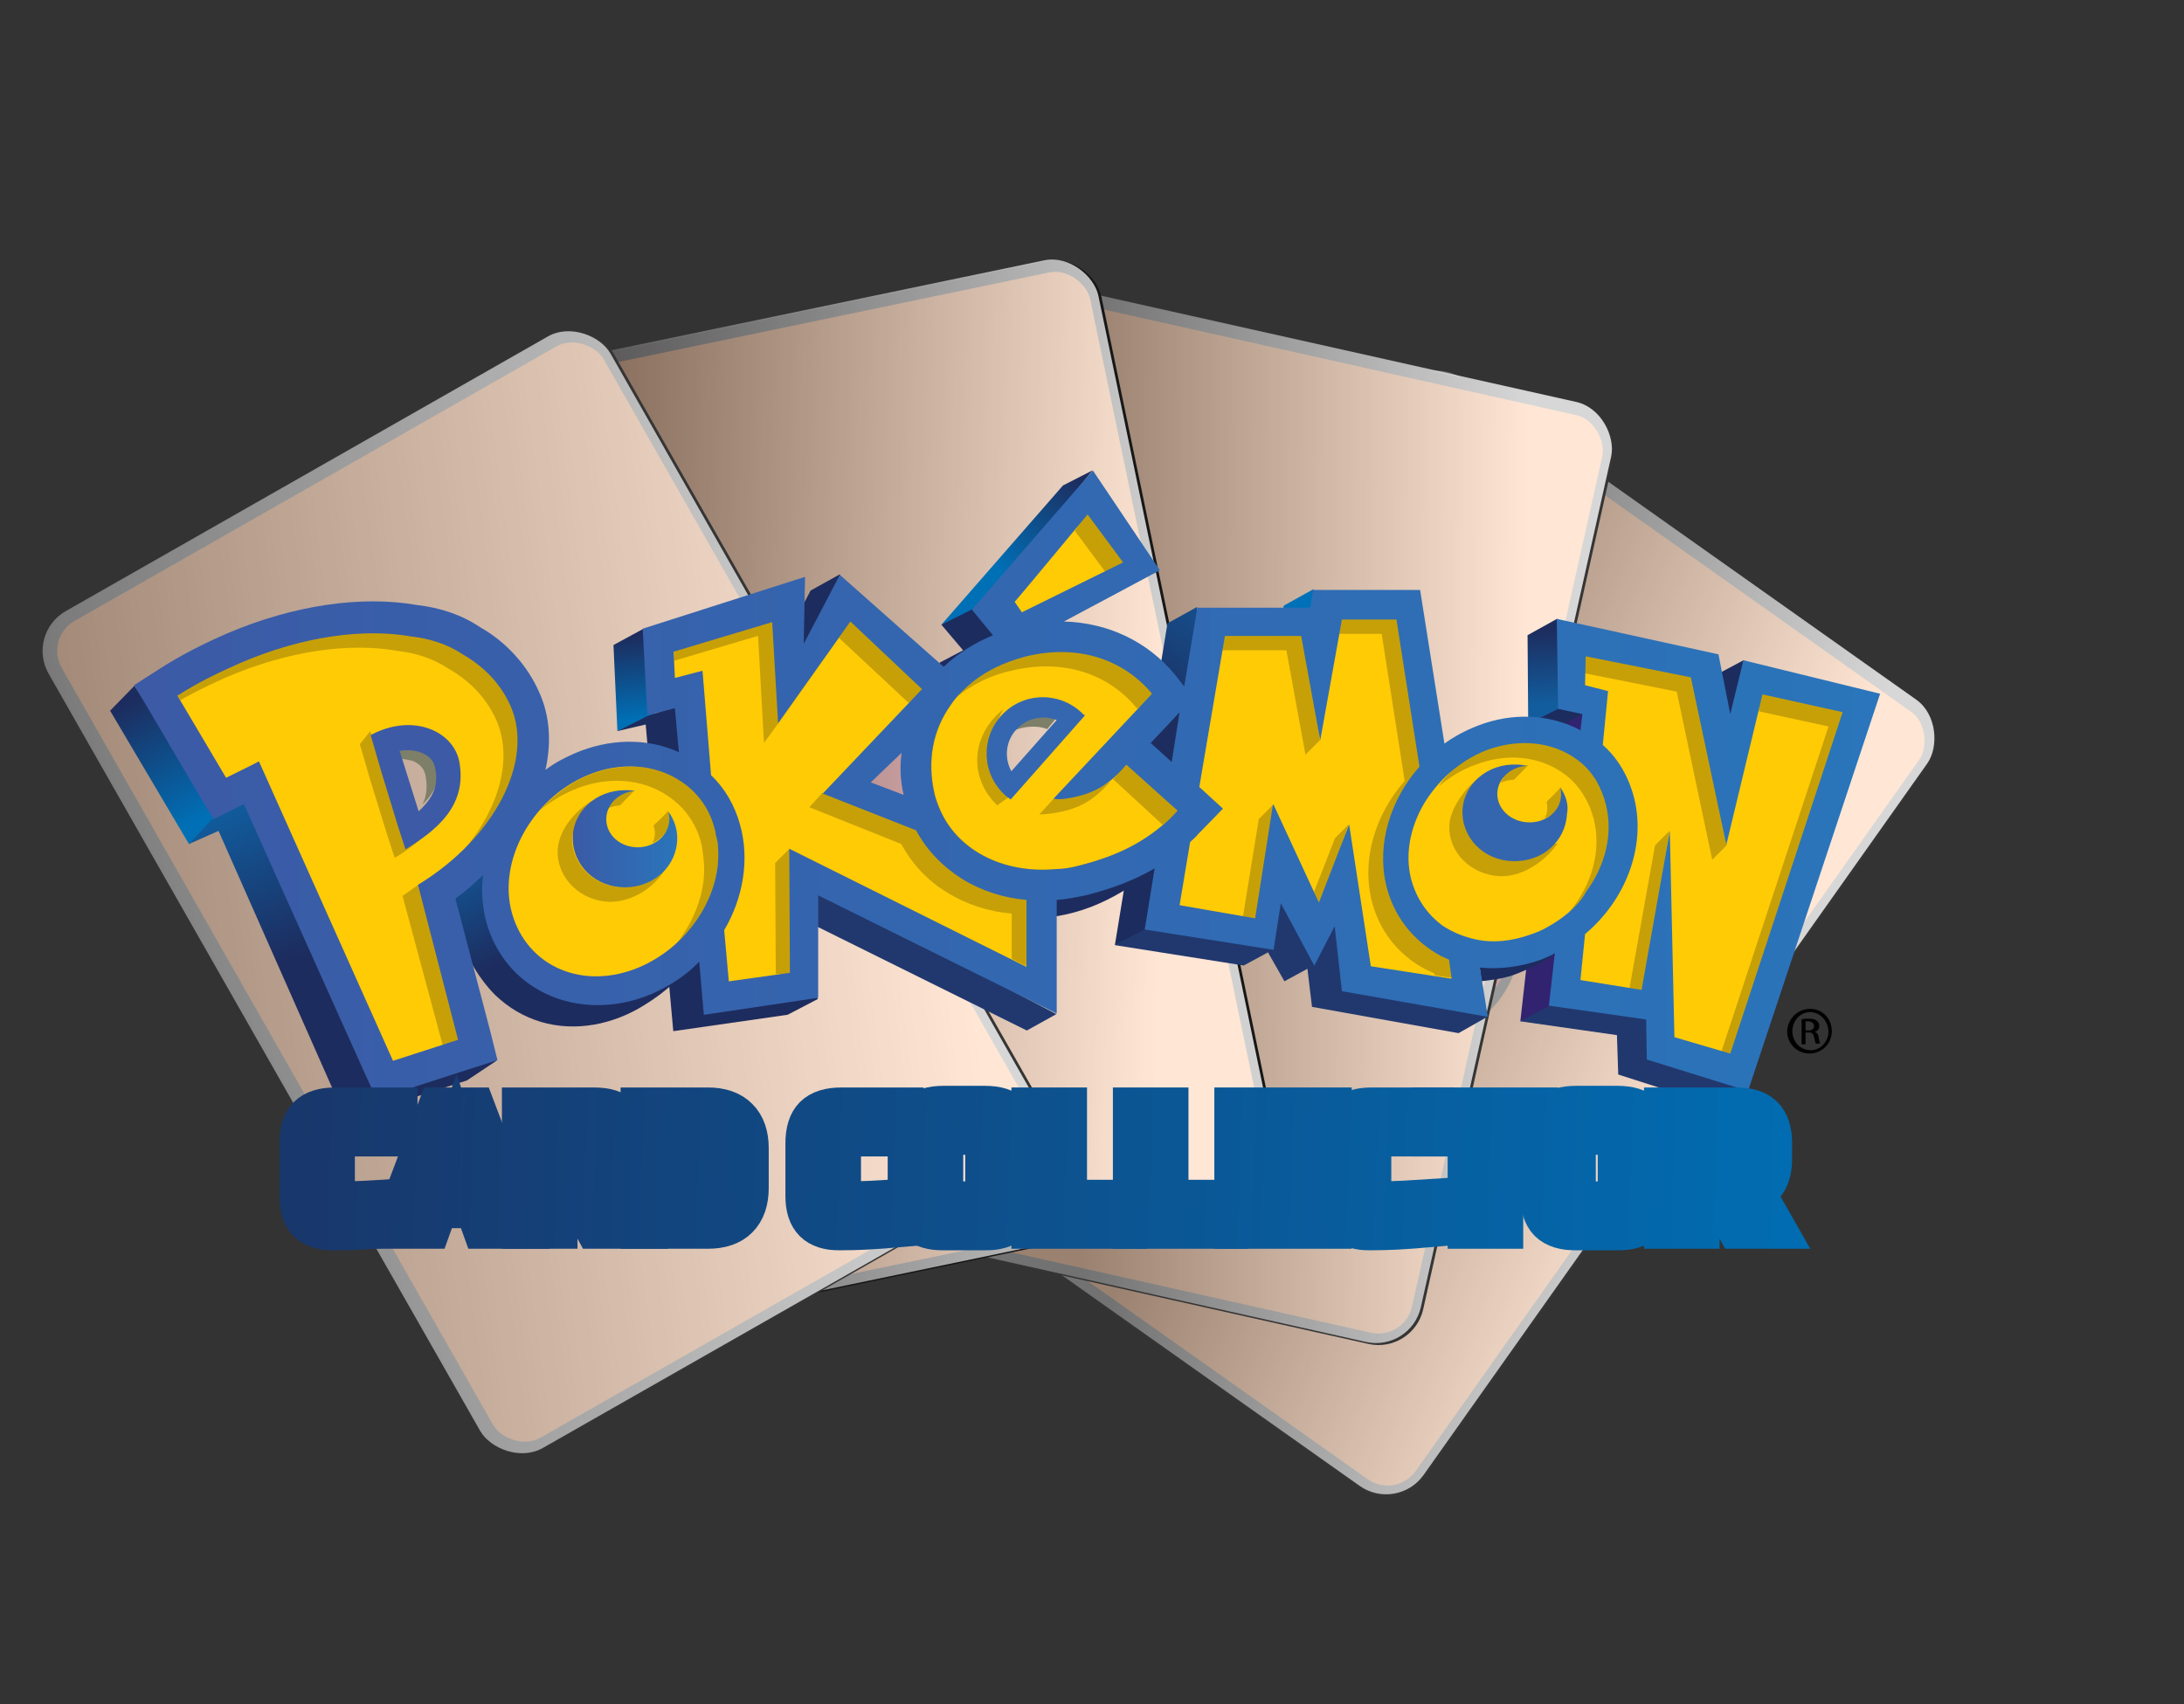 <svg width="952" height="743" viewBox="0 0 952 743" fill="none" xmlns="http://www.w3.org/2000/svg">
<rect x="0" y="0" width="952" height="743" fill="#333333" stroke="none"/>
<rect x="622.741" y="158.423" width="276.894" height="414.97" rx="17.5" transform="rotate(35.289 622.741 158.423)" fill="#FF842B" stroke="#353535" stroke-width="5"/>
<g clip-path="url(#clip0_132_221)">
<path d="M662.786 411.652C662.519 414.567 661.999 417.454 661.232 420.278C659.625 426.161 656.867 431.664 653.117 436.471C649.367 441.278 644.7 445.293 639.383 448.285C624.537 456.691 605.043 456.245 590.697 446.841C576.283 437.392 568.522 420.145 570.14 403.16C570.645 397.913 572.044 392.794 574.276 388.023C576.748 382.689 580.191 378.064 584.419 374C586.239 372.252 588.162 370.582 590.272 369.242C598.165 364.228 606.763 361.394 616.234 361.434C630.366 361.495 644.274 368.006 653.056 379.162C660.357 388.437 663.401 400.002 662.786 411.652Z" fill="#010101"/>
<path d="M641.523 373.812C651.243 380.719 657.692 391.56 658.658 405.488C659.25 414.025 657.246 421.963 652.976 429.354C652.466 430.239 651.834 430.574 650.892 430.598C647.086 430.698 643.329 430.288 639.592 429.57C634.336 428.555 629.197 427.004 624.255 424.942C623.253 424.526 622.271 424.065 621.276 423.636C620.697 423.387 620.518 423.094 620.696 422.39C622.29 416.12 619.63 410.434 613.847 408.035C609.586 406.27 605.539 406.954 601.915 409.759C601.213 410.294 600.873 410.36 600.17 409.74C595.655 405.783 591.624 401.307 588.163 396.404C585.548 392.684 583.302 388.755 581.651 384.507C581.447 383.977 581.557 383.629 581.851 383.216C586.073 377.29 591.76 372.559 598.362 369.484C604.965 366.409 612.257 365.093 619.53 365.665C626.909 366.233 633.682 368.597 641.523 373.812Z" fill="#ED1E25"/>
<path d="M644.504 438.571C630.223 451.607 607.539 454.629 590.208 441.285C573.05 428.07 571.203 406.51 576.756 393.54C577.778 395.225 578.76 396.912 579.809 398.557C583.855 404.902 588.754 410.509 594.357 415.527C594.502 415.669 594.656 415.802 594.817 415.925C596.679 417.242 597.496 418.928 597.933 421.281C599.308 428.697 607.036 432.612 614.012 429.747C614.211 429.659 614.428 429.618 614.645 429.628C614.863 429.638 615.075 429.699 615.265 429.806C622.067 433.248 629.291 435.779 636.75 437.334C638.7 437.743 640.682 437.997 642.648 438.314C643.21 438.404 643.778 438.471 644.504 438.571Z" fill="white"/>
<path d="M613.615 412.509C617.165 414.859 618.176 419.713 615.844 423.219C613.513 426.725 608.635 427.689 605.107 425.318C604.265 424.762 603.542 424.047 602.977 423.212C602.413 422.377 602.019 421.44 601.817 420.454C601.616 419.467 601.611 418.452 601.804 417.465C601.996 416.479 602.382 415.541 602.939 414.705C605.319 411.102 610.026 410.133 613.615 412.509Z" fill="white"/>
</g>
<g style="mix-blend-mode:multiply" opacity="0.8">
<rect x="621.514" y="153.745" width="281.894" height="419.97" rx="20" transform="rotate(35.289 621.514 153.745)" fill="url(#paint0_linear_132_221)"/>
</g>
<rect x="434.489" y="121.926" width="276.894" height="414.97" rx="17.5" transform="rotate(12.609 434.489 121.926)" fill="#FF842B" stroke="#353535" stroke-width="5"/>
<g clip-path="url(#clip1_132_221)">
<path d="M569.076 340.133C569.954 342.927 570.587 345.79 570.969 348.692C571.754 354.739 571.331 360.88 569.725 366.761C568.118 372.642 565.36 378.147 561.608 382.958C551.151 396.437 532.993 403.543 516.129 400.398C499.187 397.237 485.376 384.316 480.32 368.021C478.763 362.985 478.079 357.722 478.299 352.459C478.524 346.584 479.917 340.99 482.251 335.609C483.256 333.294 484.387 331.013 485.817 328.963C491.167 321.293 498.007 315.363 506.761 311.748C519.824 306.355 535.167 307 547.571 313.907C557.884 319.65 565.152 329.147 569.076 340.133Z" fill="#010101"/>
<path d="M534.867 313.419C546.499 316.043 556.63 323.559 562.891 336.038C566.729 343.687 567.94 351.784 566.851 360.25C566.721 361.263 566.267 361.815 565.407 362.201C561.934 363.761 558.309 364.831 554.585 365.609C549.344 366.699 544.004 367.25 538.649 367.253C537.564 367.255 536.48 367.208 535.397 367.196C534.767 367.19 534.489 366.989 534.381 366.27C533.434 359.87 528.787 355.65 522.527 355.666C517.915 355.68 514.444 357.873 512.182 361.858C511.741 362.622 511.452 362.814 510.565 362.513C504.873 360.603 499.428 358.027 494.344 354.838C490.497 352.414 486.91 349.654 483.749 346.371C483.356 345.961 483.323 345.598 483.435 345.103C485.045 338.007 488.469 331.449 493.375 326.066C498.281 320.683 504.502 316.658 511.434 314.381C518.461 312.06 525.622 311.63 534.867 313.419Z" fill="#ED1E25"/>
<path d="M562.587 372.02C554.437 389.554 534.672 401.09 513.536 395.46C492.61 389.882 482.592 370.702 482.715 356.594C484.308 357.754 485.864 358.931 487.466 360.045C493.645 364.339 500.328 367.623 507.432 370.094C507.621 370.169 507.814 370.232 508.011 370.284C510.236 370.78 511.64 372.022 512.951 374.024C517.079 380.336 525.719 380.969 531.051 375.636C531.2 375.478 531.384 375.356 531.589 375.282C531.794 375.207 532.013 375.182 532.23 375.207C539.833 375.76 547.474 375.31 554.956 373.869C556.913 373.494 558.84 372.964 560.776 372.499C561.329 372.365 561.879 372.208 562.587 372.02Z" fill="white"/>
<path d="M524.037 359.883C528.219 360.683 531.024 364.771 530.224 368.905C529.425 373.039 525.296 375.81 521.126 374.983C520.136 374.794 519.192 374.413 518.349 373.86C517.507 373.308 516.782 372.595 516.216 371.763C515.649 370.93 515.254 369.995 515.051 369.011C514.848 368.026 514.842 367.012 515.033 366.026C515.841 361.784 519.811 359.075 524.037 359.883Z" fill="white"/>
</g>
<g style="mix-blend-mode:multiply" opacity="0.8">
<rect x="431.553" y="118.083" width="281.894" height="419.97" rx="20" transform="rotate(12.609 431.553 118.083)" fill="url(#paint1_linear_132_221)"/>
</g>
<rect x="202.997" y="169.113" width="276.894" height="414.97" rx="17.5" transform="rotate(-11.746 202.997 169.113)" fill="#FF842B" stroke="#171717" stroke-width="5"/>
<g clip-path="url(#clip2_132_221)">
<path d="M415.595 312.398C417.546 314.581 419.304 316.928 420.848 319.414C424.058 324.6 426.205 330.369 427.167 336.389C428.129 342.409 427.886 348.561 426.452 354.491C422.485 371.083 408.873 385.045 392.213 389.134C375.475 393.242 357.564 387.166 346.238 374.407C342.743 370.461 339.95 365.948 337.98 361.063C335.762 355.618 334.724 349.947 334.631 344.083C334.592 341.56 334.681 339.015 335.139 336.557C336.849 327.364 340.636 319.141 347.12 312.237C356.796 301.938 371.04 296.198 385.188 297.375C396.951 298.353 407.489 304.008 415.595 312.398Z" fill="#010101"/>
<path d="M373.413 302.168C385.093 299.762 397.421 302.432 408.271 311.217C414.922 316.603 419.364 323.48 421.863 331.642C422.163 332.618 421.977 333.309 421.353 334.015C418.832 336.868 415.972 339.338 412.9 341.583C408.575 344.737 403.937 347.441 399.06 349.652C398.072 350.101 397.066 350.506 396.073 350.941C395.497 351.195 395.161 351.127 394.767 350.517C391.264 345.077 385.291 343.148 379.594 345.745C375.398 347.66 373.141 351.088 372.723 355.652C372.637 356.53 372.453 356.824 371.52 356.916C365.548 357.523 359.525 357.421 353.578 356.613C349.074 355.991 344.667 354.957 340.434 353.269C339.907 353.058 339.727 352.741 339.625 352.243C338.166 345.115 338.581 337.729 340.83 330.802C343.079 323.874 347.086 317.642 352.462 312.709C357.907 307.697 364.254 304.351 373.413 302.168Z" fill="#ED1E25"/>
<path d="M422.834 344.123C422.64 363.458 409.391 382.118 387.815 385.705C366.45 389.254 349.414 375.912 343.708 363.009C345.637 363.409 347.541 363.84 349.459 364.194C356.86 365.557 364.302 365.793 371.793 365.114C371.996 365.104 372.198 365.082 372.398 365.048C374.63 364.583 376.421 365.135 378.441 366.418C384.805 370.466 392.937 367.48 395.595 360.423C395.665 360.217 395.783 360.03 395.939 359.878C396.095 359.726 396.284 359.612 396.492 359.546C403.646 356.913 410.422 353.352 416.644 348.954C418.272 347.806 419.809 346.529 421.381 345.306C421.83 344.956 422.266 344.587 422.834 344.123Z" fill="white"/>
<path d="M382.709 348.964C386.849 347.969 391.09 350.536 392.066 354.632C393.043 358.728 390.423 362.954 386.284 363.921C385.304 364.157 384.287 364.199 383.292 364.043C382.296 363.887 381.341 363.537 380.482 363.012C379.624 362.487 378.877 361.799 378.287 360.986C377.696 360.172 377.272 359.251 377.04 358.273C376.026 354.076 378.525 349.971 382.709 348.964Z" fill="white"/>
</g>
<g style="mix-blend-mode:multiply" opacity="0.8">
<rect x="198.738" y="166.823" width="281.894" height="419.97" rx="20" transform="rotate(-11.746 198.738 166.823)" fill="url(#paint2_linear_132_221)"/>
</g>
<rect x="16.044" y="277.206" width="276.894" height="414.97" rx="17.5" transform="rotate(-29.674 16.044 277.206)" fill="#FF842B" stroke="#353535" stroke-width="5"/>
<g clip-path="url(#clip3_132_221)">
<path d="M262.425 348.092C264.954 349.568 267.349 351.26 269.583 353.15C274.233 357.096 278.052 361.924 280.82 367.356C283.588 372.788 285.251 378.716 285.712 384.799C287.045 401.807 278.391 419.281 263.799 428.3C249.138 437.36 230.227 437.093 215.523 428.439C210.983 425.761 206.937 422.327 203.559 418.285C199.772 413.787 197.039 408.711 195.146 403.161C194.332 400.772 193.633 398.323 193.312 395.844C192.11 386.571 193.181 377.581 197.225 369.017C203.261 356.239 215.047 346.393 228.87 343.158C240.364 340.468 252.131 342.604 262.425 348.092Z" fill="#010101"/>
<path d="M219.143 351.343C229.514 345.459 242.066 344.204 255.094 349.223C263.079 352.3 269.423 357.475 274.313 364.472C274.898 365.309 274.934 366.023 274.558 366.887C273.038 370.377 271.076 373.608 268.844 376.689C265.7 381.022 262.12 385.022 258.16 388.627C257.359 389.358 256.526 390.053 255.716 390.773C255.246 391.192 254.905 391.23 254.342 390.771C249.335 386.674 243.058 386.678 238.437 390.901C235.034 394.015 233.942 397.972 234.949 402.442C235.137 403.305 235.053 403.64 234.194 404.015C228.698 406.431 222.936 408.189 217.03 409.25C212.553 410.045 208.042 410.417 203.494 410.115C202.928 410.076 202.659 409.829 202.409 409.387C198.826 403.055 196.948 395.899 196.955 388.616C196.963 381.333 198.857 374.169 202.453 367.821C206.091 361.376 211.1 356.24 219.143 351.343Z" fill="#ED1E25"/>
<path d="M279.078 376.048C284.845 394.504 277.984 416.336 258.559 426.391C239.324 436.344 219.008 428.894 209.607 418.373C211.566 418.16 213.51 417.984 215.444 417.73C222.905 416.75 230.059 414.683 236.977 411.731C237.167 411.659 237.352 411.576 237.532 411.482C239.513 410.353 241.387 410.326 243.703 410.926C251.005 412.818 257.822 407.474 258.179 399.941C258.183 399.723 258.238 399.51 258.339 399.317C258.44 399.124 258.586 398.957 258.763 398.83C264.759 394.124 270.11 388.65 274.676 382.55C275.871 380.956 276.94 379.268 278.06 377.621C278.379 377.15 278.68 376.664 279.078 376.048Z" fill="white"/>
<path d="M242.392 393.005C246.024 390.784 250.849 391.921 253.039 395.518C255.229 399.114 254.038 403.942 250.397 406.135C249.538 406.662 248.583 407.015 247.587 407.173C246.592 407.331 245.576 407.291 244.598 407.056C243.619 406.822 242.697 406.396 241.884 405.804C241.072 405.212 240.385 404.466 239.863 403.608C237.607 399.926 238.721 395.251 242.392 393.005Z" fill="white"/>
</g>
<g style="mix-blend-mode:multiply" opacity="0.8">
<rect x="11.287" y="276.338" width="281.894" height="419.97" rx="20" transform="rotate(-29.674 11.287 276.338)" fill="url(#paint3_linear_132_221)"/>
</g>
<g clip-path="url(#clip4_132_221)">
<path d="M48 309.868L82.373 367.989L96.123 354.819L58.598 298.988L48 309.868Z" fill="url(#paint4_linear_132_221)"/>
<path d="M559.588 264.058L558.155 271.788L574.483 266.348L572.478 256.9L559.588 264.058Z" fill="#0071B9"/>
<path d="M463.343 211.662L410.351 272.36L425.819 268.066L476.233 205.077L463.343 211.662Z" fill="url(#paint5_linear_132_221)"/>
<path d="M747.208 294.693L760.098 287.822L756.374 320.461L747.208 294.693Z" fill="#1D2C5E"/>
<path d="M666.145 315.594L677.889 318.171L692.497 311.013L679.607 306.146L666.145 315.594Z" fill="#1D2C5E"/>
<path d="M267.416 281.236L269.134 318.743L285.461 312.444L280.592 274.078L267.416 281.236Z" fill="url(#paint6_linear_132_221)"/>
<path d="M678.748 269.784L665.858 276.942L666.144 315.594L679.321 309.009L683.331 290.112L678.748 269.784Z" fill="url(#paint7_linear_132_221)"/>
<path d="M677.029 318.171L662.707 445.294L685.623 440.713L689.919 311.299L677.029 318.171Z" fill="#312370"/>
<path d="M704.814 451.307L705.387 468.486L749.213 482.515L762.389 475.643L719.136 442.145L675.597 438.423L662.707 445.294L704.814 451.307Z" fill="#21386E"/>
<path d="M542.115 420.957L552.713 415.231L559.874 427.829L569.9 422.389L571.905 438.995L635.781 450.448L648.385 443.29L560.447 389.749L498.002 400.343L485.972 412.082L542.115 420.957Z" fill="#21386E"/>
<path d="M521.777 264.63L508.887 271.788L485.972 412.082L498.862 405.21L520.918 326.474L521.777 264.63Z" fill="url(#paint8_linear_132_221)"/>
<path d="M419.803 283.527L409.491 288.967L410.351 292.403L434.698 276.942L424.1 265.489L410.351 272.361L419.803 283.527Z" fill="#1D2C5E"/>
<path d="M447.588 449.302L343.609 397.766L356.499 387.745L460.478 442.145L447.588 449.302Z" fill="#21386E"/>
<path d="M353.348 257.472L337.594 287.249L354.208 282.382L366.238 250.314L353.348 257.472Z" fill="#1D2C5E"/>
<path d="M210.127 380.874L196.95 390.036C196.95 390.036 199.815 404.924 203.539 415.231C207.262 425.538 215.856 433.842 215.856 433.842C221.585 439.282 228.173 443.29 235.907 445.58C250.515 449.875 267.129 447.012 281.451 437.85C285.175 435.559 290.331 431.837 293.482 428.688C279.446 437.277 210.127 380.874 210.127 380.874Z" fill="url(#paint9_linear_132_221)"/>
<path d="M281.451 315.88L293.482 449.589L343.323 442.431L356.499 435.559L294.914 307.864L282.311 312.158L269.134 318.743L281.451 315.88Z" fill="#1D2C5E"/>
<path d="M95.263 362.263L150.833 487.955L203.539 471.062L216.429 462.473L107.007 347.947L93.258 356.25L82.373 367.989L95.263 362.263Z" fill="url(#paint10_linear_132_221)"/>
<path d="M644.948 421.53L645.807 427.829C650.39 427.256 654.973 426.684 659.27 425.252C664.139 423.534 674.451 418.953 678.175 415.517C676.456 416.09 652.395 422.389 644.948 421.53Z" fill="#1D2C5E"/>
<path d="M458.473 389.463L460.478 399.484C471.077 397.766 480.243 394.044 489.409 388.604C495.138 385.168 501.153 380.301 503.158 378.869C501.726 379.728 458.473 389.463 458.473 389.463Z" fill="#1D2C5E"/>
<path d="M165.296 475.97L161.285 466.808L108.58 349.419L107.434 347.129L105.143 348.274L103.424 349.133L93.971 353.714C92.539 351.423 90.248 347.415 88.815 344.838L67.618 309.049L62.176 299.6L71.342 293.874C79.936 288.434 89.675 283.281 100.559 278.7C121.756 269.824 143.24 264.956 163.004 264.956C169.592 264.956 175.894 265.529 181.623 266.388C191.362 267.533 200.528 270.683 207.976 275.836C219.147 282.135 228.027 291.87 232.896 303.323C236.906 312.771 237.766 323.937 235.188 335.39L233.756 342.261L239.484 338.253C243.208 335.39 247.218 333.099 251.515 331.381C258.963 328.232 266.697 326.514 274.43 326.514C281.878 326.514 288.753 327.945 295.054 330.809L299.065 332.527L298.778 327.945L297.06 308.762L296.773 305.613L293.909 306.472L285.029 308.762L283.597 276.123L348.906 255.222L348.333 280.704L353.202 281.849L367.525 254.649L410.205 292.443L411.923 294.16L413.642 292.443C419.371 287.003 426.532 282.422 434.266 279.272L437.417 277.841L435.125 274.977L427.391 265.529L476.373 209.125L502.153 247.491L462.91 268.679L454.317 273.26L464.342 273.546C482.961 273.832 499.575 281.849 510.746 295.592L514.756 300.746L517.334 303.895L513.038 308.476L510.173 311.626L500.434 322.219L498.716 324.223L500.721 325.941L509.887 334.244L513.324 337.394L514.183 332.813L517.621 311.053L518.48 305.327L519.339 299.6L524.495 267.247H573.191L573.477 264.956L574.337 259.516H616.73L627.042 324.223L627.615 328.518L631.052 325.941C635.349 322.792 639.932 320.501 644.802 318.497C651.39 315.92 657.978 314.775 664.853 314.775C672.873 314.775 680.607 316.493 687.195 320.215C687.482 320.215 687.482 320.501 688.055 320.788L691.205 321.933L691.492 318.497L692.351 311.339L692.638 309.049L690.346 308.476L681.753 306.472L681.466 272.687L747.062 287.003L751.931 311.339H757.087L762.243 290.438L816.954 303.609L760.811 472.248L720.995 459.65L720.709 444.189V441.898L718.417 441.612L678.602 435.886L680.893 415.558L681.466 410.69L677.17 412.981C675.165 414.126 673.159 414.985 671.154 415.558C664.566 418.134 657.978 419.28 651.39 419.28C649.385 419.28 647.666 419.28 645.661 418.993L642.224 418.707L642.797 422.143L645.661 439.894L587.513 429.587L584.362 403.246L583.503 394.657L579.493 402.101L572.904 414.985L560.587 392.366L556.864 385.495L555.718 393.225L553.14 410.69L502.153 402.673L506.163 378.623L507.022 373.183L502.153 376.046C493.846 380.914 484.107 384.922 472.936 387.499C468.925 388.358 464.915 389.217 460.619 389.503L458.327 389.789V437.89L358.072 388.358L354.348 386.64V433.309L309.377 439.894L307.371 419.566L306.799 414.126L302.788 417.848C296.773 423.574 290.185 428.155 283.024 431.305C275.576 434.454 267.842 436.172 260.395 436.172C252.661 436.172 245.5 434.454 238.912 431.591C226.881 425.865 218.001 415.271 214.277 401.814C212.559 395.516 211.986 388.93 212.845 382.059L213.705 374.901L208.549 380.055C204.825 383.49 200.815 386.926 196.518 390.076L195.086 391.221L195.659 392.939L210.84 450.774L213.418 461.081L203.393 464.231L175.035 473.393L165.296 475.97ZM177.899 320.501C176.467 320.501 175.035 320.501 173.316 320.788L171.311 321.074L168.447 321.647L169.306 324.51L169.879 326.228L177.899 352.855L178.758 355.432L179.904 359.154L182.769 356.577L184.774 354.859C192.794 347.701 195.372 340.543 193.654 331.381C192.508 325.941 188.498 323.364 185.92 322.219C184.201 321.074 181.05 320.501 177.899 320.501ZM396.169 321.36L391.013 326.228L377.55 339.112L374.686 341.975L378.409 343.406L392.732 348.846L397.028 350.564L396.169 345.983C395.023 339.971 394.737 333.958 395.31 328.232L396.169 321.36ZM454.603 306.472C449.161 306.472 443.718 308.762 439.995 313.057C434.266 319.356 433.12 328.804 437.13 336.249L438.276 338.253L439.995 341.402L442.573 338.539L444.291 336.821L464.056 314.489L465.488 312.771L468.066 309.908L464.629 308.476L462.337 307.617C459.473 307.045 457.181 306.472 454.603 306.472Z" fill="#FFCB05"/>
<path d="M484.539 339.644L483.967 340.217C484.253 340.217 484.539 339.931 484.539 339.644Z" fill="#7D7F68"/>
<path d="M501.726 324.183L511.465 313.59L508.028 317.025V316.739L505.163 319.888L495.424 330.196L504.59 338.499L506.309 328.192L510.892 332.2L501.726 324.183Z" fill="#7D7F68"/>
<path d="M501.726 324.183L510.892 332.2L514.33 310.44L511.465 313.59L501.726 324.183Z" fill="#7D7F68"/>
<path d="M433.839 350.238C434.698 351.097 433.839 350.524 434.698 351.097L440.714 346.802C439.854 346.229 438.995 345.37 438.136 344.798C429.542 336.781 431.834 319.03 437.276 309.295C422.381 321.32 423.241 339.644 433.839 350.238Z" fill="#C7A008"/>
<path d="M506.309 360.259C496.284 368.562 485.112 373.716 470.217 377.438C467.066 378.297 463.629 378.869 460.765 378.869C436.99 381.16 417.225 370.28 409.778 352.815C408.918 350.81 408.059 348.52 407.486 346.229C404.049 331.341 406.913 318.171 414.361 307.577C415.22 306.432 415.793 305.573 416.652 304.714C416.366 305 415.793 305.286 415.507 305.573C412.642 308.15 410.064 310.726 408.059 313.876C400.612 324.183 397.747 337.64 401.184 352.528C401.757 354.819 402.33 357.109 403.476 359.113C410.924 376.865 430.975 387.745 454.463 385.454C457.614 385.168 460.765 384.595 464.202 383.736C479.097 380.014 490.555 374.861 500.294 366.558C502.585 364.553 505.163 362.263 507.455 359.972L507.168 359.686C506.596 359.972 506.309 359.972 506.309 360.259Z" fill="#C7A008"/>
<path d="M339.313 315.308L365.666 278.087L364.52 277.228L339.026 313.017L339.313 315.308Z" fill="#C7A008"/>
<path d="M514.33 310.44L510.892 332.2L506.309 328.192L504.59 338.499L495.424 330.196L505.163 319.889L508.028 316.739V317.025L511.465 313.59L514.33 310.44Z" fill="#C7A008"/>
<path d="M481.675 249.169L490.841 245.161L473.941 223.401L468.499 231.418L481.675 249.169Z" fill="#C7A008"/>
<path d="M225.022 302.996C182.055 250.887 105.002 278.946 77.504 303.283L78.649 305.287C84.951 301.565 91.826 298.415 98.701 295.266C126.199 283.527 152.552 280.091 173.462 283.813C180.91 284.672 188.644 286.963 195.518 291.544C204.971 296.984 212.132 304.428 216.429 314.162C223.876 331.341 217.288 354.246 199.815 373.143C221.871 352.815 237.053 333.345 225.022 302.996Z" fill="#C7A008"/>
<path d="M312.387 363.695C312.101 362.836 312.101 361.69 311.814 360.832C309.523 352.242 304.367 345.371 297.492 340.79C286.607 333.345 271.139 331.914 255.958 338.213C247.937 341.648 241.063 347.088 235.334 353.387C239.631 349.665 244.5 346.802 249.656 344.512C264.838 337.926 280.305 339.644 291.19 347.088C298.065 351.669 303.221 358.541 305.512 367.13C305.799 367.989 306.085 369.135 306.085 369.994C306.658 373.429 306.945 376.579 306.945 380.015C306.658 390.036 302.934 400.056 296.919 408.646C296.06 410.077 294.914 411.223 293.768 412.654C297.206 409.505 300.356 406.355 302.934 402.633C309.236 394.044 312.674 384.023 313.246 374.002C313.246 370.566 312.96 367.13 312.387 363.695Z" fill="#C7A008"/>
<path d="M270.28 351.097C270.28 351.097 276.582 344.798 276.295 344.798C268.561 344.512 265.124 351.956 264.838 352.528C266.556 351.669 268.275 351.383 270.28 351.097Z" fill="#C7A008"/>
<path d="M284.889 359.973C285.175 361.118 285.461 361.977 285.461 363.122C285.461 364.84 285.175 366.272 284.316 367.703C285.461 367.131 294.628 362.549 291.19 353.387C291.477 353.96 284.602 359.973 284.889 359.973Z" fill="#C7A008"/>
<path d="M249.37 365.412C249.37 361.69 255.958 352.242 257.963 349.093C247.651 355.678 243.068 364.553 243.068 371.425C243.068 383.45 253.666 393.185 266.27 393.185C272.285 393.185 283.17 390.035 290.331 378.583C286.607 381.16 277.155 386.886 271.999 386.886C259.395 386.886 249.37 377.438 249.37 365.412Z" fill="#C7A008"/>
<path d="M337.881 376.293L338.167 424.68L345.901 425.252L344.182 369.994L337.881 376.293Z" fill="#C7A008"/>
<path d="M293.768 283.813V288.108L330.433 277.228L333.011 323.897L339.313 315.308L337.881 268.638L293.768 283.813Z" fill="#C7A008"/>
<path d="M404.049 300.419L369.962 268.925L365.666 278.087L396.029 306.432L404.049 300.419Z" fill="#C7A008"/>
<path d="M398.893 359.113L358.504 345.657L352.776 351.956L392.878 367.989C397.461 376.579 404.335 384.023 412.929 389.176C421.236 394.33 430.975 397.48 441 398.338V418.094L447.302 421.244L449.307 391.467L398.893 359.113Z" fill="#C7A008"/>
<path d="M463.629 353.674C473.655 351.383 479.097 346.229 484.253 340.503C480.529 343.653 462.197 347.661 459.046 348.52L453.031 355.105C455.609 355.105 460.192 354.533 463.629 353.674Z" fill="#C7A008"/>
<path d="M445.583 284.958C427.251 287.249 417.798 302.71 416.366 304.428C423.241 298.701 431.547 294.407 441 292.402C463.629 286.962 483.394 293.834 495.711 309.009L503.445 302.71C491.128 287.821 468.212 279.518 445.583 284.958Z" fill="#C7A008"/>
<path d="M506.882 359.686C509.174 357.968 512.897 355.964 515.189 353.674L490.841 331.914C488.836 334.204 487.404 337.926 485.112 339.644L506.882 359.686Z" fill="#C7A008"/>
<path d="M632.058 418.094C606.564 396.907 607.996 351.956 620.6 337.64L609.429 266.921L584.795 270.07L583.649 276.369H602.268L612.293 340.503C599.69 354.819 593.674 374.002 597.685 391.753C600.835 405.497 609.429 416.376 621.459 422.675C622.605 423.248 624.037 423.821 625.183 424.393L625.47 425.252L632.917 426.397C632.631 426.684 633.49 418.667 632.058 418.094Z" fill="#C7A008"/>
<path d="M533.808 277.228L532.662 283.527H560.733L569.04 329.051L575.342 322.752L568.754 274.651L533.808 277.228Z" fill="#C7A008"/>
<path d="M581.93 365.412L572.764 388.89L575.055 395.189L587.945 359.4L581.93 365.412Z" fill="#C7A008"/>
<path d="M555.005 350.811L548.703 357.109L541.828 399.484L548.416 401.774L555.005 350.811Z" fill="#C7A008"/>
<path d="M681.326 337.067C685.05 339.644 688.201 343.08 690.492 347.088C692.497 350.238 693.643 353.387 694.789 357.396C697.94 370.28 694.216 384.023 686.196 394.903C685.336 396.048 684.477 397.193 683.618 398.052C686.768 395.189 726.87 365.699 687.914 327.046C644.948 313.017 628.62 340.79 627.188 342.794C631.771 339.072 636.927 335.636 642.656 333.632C656.978 327.905 671.301 329.91 681.326 337.067Z" fill="#C7A008"/>
<path d="M659.843 339.93C659.843 340.217 666.144 333.632 666.144 333.632C658.411 333.918 654.687 337.64 655.26 339.358C654.687 339.93 654.4 340.789 654.114 341.362C655.546 340.503 658.697 339.93 659.843 339.93Z" fill="#C7A008"/>
<path d="M674.165 349.665C674.451 350.811 674.451 351.669 674.451 352.815C674.451 354.246 673.878 355.678 673.306 356.823C674.451 356.251 683.617 353.387 680.18 343.08C680.467 343.653 673.878 349.665 674.165 349.665Z" fill="#C7A008"/>
<path d="M653.827 382.019C662.421 382.305 672.16 377.151 679.034 367.703C661.561 371.425 642.942 341.935 644.661 339.072C638.073 343.939 632.058 353.101 631.771 359.686C631.198 371.711 641.224 381.446 653.827 382.019Z" fill="#C7A008"/>
<path d="M750.359 458.465L754.369 461.041L804.783 309.868L766.972 301.278L766.686 310.154L797.049 316.739L750.359 458.465Z" fill="#C7A008"/>
<path d="M690.492 284.958L690.779 293.548L730.881 301.564L746.349 374.861L752.65 368.562L737.755 294.407L690.492 284.958Z" fill="#C7A008"/>
<path d="M721.428 368.562L710.257 430.979L716.558 432.983L727.73 362.263L721.428 368.562Z" fill="#C7A008"/>
<path d="M200.961 453.883L182.342 385.741L175.467 390.608L192.94 455.601L200.961 453.883Z" fill="#C7A008"/>
<path d="M196.091 351.669C191.794 356.251 182.055 365.126 176.613 368.562L173.176 357.968L166.015 334.491L161.431 318.743L156.848 324.47L161.431 340.217L168.593 363.408L172.03 374.002C179.764 369.707 190.649 360.545 196.091 351.669Z" fill="#C7A008"/>
<path d="M461.91 311.299C455.895 309.009 447.588 309.581 443.005 314.735C441.859 315.88 439.854 318.743 439.281 320.175C443.578 316.739 451.599 315.88 456.468 317.884L461.91 311.299Z" fill="#7D7F68"/>
<path d="M190.935 332.487C190.362 329.051 186.925 326.188 185.206 325.329C182.342 323.897 176.899 323.611 173.176 324.47C173.749 326.76 174.608 329.623 174.894 330.769C176.327 331.055 178.905 331.341 180.337 331.914C182.055 332.773 184.92 334.491 185.493 338.213C186.352 342.794 186.066 347.375 184.06 350.811C189.503 345.657 192.081 339.931 190.935 332.487Z" fill="#7D7F68"/>
<path d="M200.242 332.24C197.664 318.497 179.618 310.767 161.572 320.501L166.155 336.249L173.316 359.726L176.753 370.32C190.216 362.017 203.679 351.423 200.242 332.24ZM182.482 353.714C180.477 347.415 176.181 333.672 176.181 333.672C176.181 333.672 175.321 330.809 174.175 327.373C177.899 326.8 181.623 327.087 184.487 328.518C186.206 329.377 189.07 331.095 189.643 334.817C191.362 342.261 188.784 347.987 182.482 353.714Z" fill="#3C5AA6"/>
<path d="M471.217 310.48C461.192 301.318 445.724 301.891 436.557 311.912C427.391 321.933 427.964 337.394 437.99 346.556C438.849 347.415 439.708 347.987 440.568 348.56L472.936 311.912C472.363 311.626 471.79 311.053 471.217 310.48ZM440.854 336.249C437.703 330.522 438.276 323.078 443.146 317.925C447.729 313.057 454.603 311.626 460.619 313.916L440.854 336.249Z" fill="#3567B0"/>
<path d="M514.33 306.432L496.57 323.611L513.47 338.785L514.33 306.432Z" fill="#1E2D5F"/>
<path d="M680.18 343.366C680.467 344.512 680.467 345.657 680.467 346.802C680.18 353.674 673.878 358.827 666.144 358.541C658.41 358.255 652.395 352.528 652.682 345.657C652.968 339.358 658.697 334.204 665.572 333.918C664.139 333.632 662.707 333.345 661.275 333.345C648.385 332.773 638.073 341.935 637.5 353.101C636.927 365.126 646.666 375.147 659.27 375.433C672.16 376.006 682.472 366.844 683.045 354.819C683.904 350.81 682.472 346.802 680.18 343.366Z" fill="#3466AF"/>
<path d="M291.763 357.11C291.763 363.981 285.461 369.421 278.014 369.421C270.28 369.421 264.265 363.981 264.265 357.11C264.265 350.811 269.707 345.371 276.868 344.798C275.436 344.512 274.004 344.512 272.571 344.512C259.682 344.512 249.656 353.96 249.656 365.413C249.656 377.438 259.682 386.886 272.285 386.886C285.175 386.886 295.2 377.438 295.2 365.413C295.2 361.118 293.768 357.396 291.477 353.96C291.477 354.819 291.763 355.964 291.763 357.11Z" fill="url(#paint11_linear_132_221)"/>
<path d="M759.952 287.862L754.223 311.339L749.067 285.285L678.602 269.824L679.175 309.049L689.773 311.339L688.914 318.497C688.914 318.497 688.627 318.497 688.627 318.211C675.451 311.339 659.124 310.48 643.942 316.493C638.786 318.497 633.917 321.074 629.62 324.223L619.022 257.226H572.331L571.186 264.957H521.917L516.189 299.314L512.178 294.161C500.148 279.559 482.961 271.542 463.769 270.969L505.59 248.637L476.373 205.117L423.667 265.815L432.834 276.982C424.527 280.417 417.366 284.998 411.35 290.725L366.092 250.641L350.338 280.704L350.911 251.5L280.159 274.119L282.164 311.912L294.195 308.763L295.914 327.946C282.164 321.647 265.551 321.933 250.369 328.518C245.786 330.522 241.49 332.813 237.766 335.676C240.344 323.937 239.771 312.485 235.188 302.177C230.032 290.152 220.579 279.845 209.408 273.546C201.387 268.106 191.935 264.957 181.909 263.811C157.562 259.517 128.058 263.811 99.127 276.123C88.529 280.704 78.503 285.857 69.624 291.584L58.452 298.742L65.327 310.194L86.524 346.27L93.112 357.15L104.57 351.423L106.288 350.564L158.994 467.953L164.15 479.119L175.894 475.397L204.252 466.235L216.855 462.227L213.705 449.629L198.523 391.794C202.82 388.644 206.83 385.208 210.554 381.486C209.694 388.358 210.267 395.516 211.986 402.101C215.996 416.13 225.162 427.296 238.052 433.309C251.802 439.894 268.702 439.894 284.17 433.309C291.904 429.873 299.065 425.292 304.793 419.28L306.799 442.471L356.64 435.027V390.362L460.619 441.898V392.366C464.915 392.08 468.925 391.221 473.222 390.362C484.68 387.499 494.419 383.777 503.299 378.623L499.002 405.25L555.145 414.126L558.296 393.798L572.904 420.998L581.784 403.819L584.935 432.164L648.525 443.33L645.088 421.857C653.681 422.715 662.847 421.57 671.727 418.421C673.732 417.562 676.024 416.703 677.743 415.558L675.165 438.463L717.558 444.475L717.845 461.94L761.957 475.684L819.532 302.464L759.952 287.862ZM511.319 313.63L514.183 310.48L510.746 332.24L501.58 323.937L511.319 313.63ZM474.081 224.3L489.549 245.201L445.437 266.961L442.286 262.38C442.286 262.666 474.081 224.3 474.081 224.3ZM182.196 385.781L199.669 453.351L171.311 462.513L112.877 331.954C109.726 333.672 103.71 336.535 98.554 339.112L77.358 303.323C85.664 297.883 95.117 293.302 104.856 289.007C132.355 277.268 158.707 273.832 179.618 277.554C187.065 278.413 194.799 280.704 201.674 285.285C211.127 290.725 218.288 298.169 222.584 307.904C232.896 331.381 215.996 365.166 182.196 385.781ZM313.1 373.756C312.814 383.777 309.09 393.798 302.788 402.387C296.773 410.69 288.753 417.275 279.014 421.57C254.379 432.164 229.745 421.57 223.157 398.092C216.855 375.474 231.75 348.56 255.525 338.253C270.707 331.668 286.175 333.386 297.06 340.83C303.934 345.411 309.09 352.282 311.382 360.872C311.668 361.731 311.955 362.876 311.955 363.735C313.1 367.171 313.1 370.606 313.1 373.756ZM447.442 421.57L344.036 370.034L344.323 424.147L317.683 427.869L315.678 405.537C323.985 391.507 326.85 374.615 322.553 359.44C320.261 351.137 315.965 343.693 309.949 337.967L306.226 292.443L294.195 295.592L293.622 284.14L336.589 271.255L339.167 315.348L370.675 270.969L401.898 300.459L358.645 345.983L399.32 362.017C403.903 370.606 410.777 377.764 419.371 383.204C427.678 388.358 437.417 391.507 447.442 392.366V421.57ZM393.877 346.556L379.555 341.116L393.018 328.232C392.159 334.244 392.445 340.257 393.877 346.556ZM506.163 360.299C496.138 368.602 484.966 373.756 470.071 377.478C466.92 378.337 463.483 378.909 460.619 378.909C436.844 381.2 417.079 370.32 409.632 352.855C408.772 350.851 407.913 348.56 407.34 346.27C403.903 331.381 406.767 318.211 414.215 307.617C416.22 304.468 418.798 301.891 421.662 299.314C428.537 293.015 437.417 288.721 447.442 286.144C470.071 280.704 489.836 287.575 502.153 302.464L459.186 348.274C462.051 348.846 466.634 347.988 470.071 347.129C480.383 344.552 486.112 339.112 490.982 333.386L508.168 348.846L513.324 353.428C511.033 356.004 508.741 358.295 506.163 360.299ZM597.538 421.284L588.086 359.44L574.909 393.511L555.145 350.851H554.858L547.124 400.383L514.183 394.657L518.767 367.171C519.912 366.025 521.345 364.88 522.49 363.448L533.089 352.569L522.777 343.12L533.948 277.268H567.175L575.482 322.792L584.935 270.11H608.71L618.735 334.244C606.132 348.56 600.116 367.743 604.127 385.495C607.278 399.238 615.871 410.118 627.901 416.703C629.047 417.275 630.479 417.848 631.625 418.421L632.771 426.724L597.538 421.284ZM679.748 400.956C676.024 403.532 672.014 405.823 667.717 407.255C659.124 410.404 650.817 411.263 643.083 409.545C637.927 408.4 633.057 406.396 628.761 403.532C622.173 398.665 617.303 391.794 615.011 382.918C612.433 372.324 614.725 360.872 620.454 350.851C623.318 345.983 627.042 341.402 631.339 337.394C636.208 333.099 641.937 329.377 647.952 327.087C662.561 321.647 676.883 323.651 686.909 330.809C690.633 333.386 693.783 336.821 696.075 340.83C697.794 343.979 699.226 347.415 700.085 351.137C703.236 364.021 699.512 377.764 691.492 388.644C688.914 393.511 684.617 397.52 679.748 400.956ZM754.223 459.364L729.875 452.206L727.87 362.303L715.553 431.591L688.914 427.296L690.919 407.255C708.392 392.653 717.558 369.461 712.402 348.274C710.111 339.112 705.528 330.809 698.653 324.796L700.944 301.318L690.919 298.742L691.205 286.144L737.036 295.306L752.504 368.316L768.259 302.75L803.205 310.48L754.223 459.364Z" fill="url(#paint12_linear_132_221)"/>
<path d="M787.024 449.302H788.169C789.602 449.302 790.747 448.73 790.747 447.298C790.747 446.439 789.888 445.294 788.169 445.294H787.024V449.302ZM787.024 455.315H785.305V444.435C786.164 444.149 787.024 444.149 788.456 444.149C790.174 444.149 791.32 444.435 791.893 445.008C792.466 445.58 793.039 446.153 793.039 447.298C793.039 448.73 792.18 449.589 791.034 449.875C791.893 450.161 792.752 451.02 792.752 452.452C793.039 454.17 793.325 454.742 793.325 455.029H791.607C791.32 454.742 791.034 453.597 790.747 452.166C790.461 450.734 789.888 450.161 788.456 450.161H787.024V455.315ZM789.029 441.286C784.732 441.286 781.295 445.008 781.295 449.589C781.295 454.17 784.732 457.892 789.315 457.892C793.612 457.892 797.049 454.17 797.049 449.589C796.763 445.008 793.325 441.286 789.029 441.286ZM789.029 439.854C794.471 439.854 798.481 444.149 798.481 449.589C798.481 455.029 794.185 459.323 788.742 459.323C783.3 459.323 779.003 455.029 779.003 449.589C779.29 444.149 783.586 439.854 789.029 439.854Z" fill="black"/>
</g>
<mask id="path-87-outside-1_132_221" maskUnits="userSpaceOnUse" x="121.741" y="467.418" width="668" height="78" fill="black">
<rect fill="white" x="121.741" y="467.418" width="668" height="78"/>
<path d="M171.994 533.734C161.307 534.692 152.442 535.172 145.398 535.172C140.702 535.172 137.251 534.069 135.047 531.865C132.843 529.661 131.741 526.211 131.741 521.514V498.513C131.741 493.481 132.867 489.839 135.119 487.587C137.419 485.287 141.085 484.137 146.117 484.137H171.994V494.2H148.992C146.117 494.2 144.679 495.638 144.679 498.513V521.514C144.679 522.617 144.99 523.503 145.613 524.174C146.284 524.797 147.123 525.108 148.129 525.108C149.136 525.108 150.238 525.108 151.436 525.108C152.634 525.061 153.88 525.013 155.174 524.965C156.467 524.917 157.761 524.869 159.055 524.821C160.397 524.773 162.098 524.677 164.159 524.533C166.267 524.39 168.879 524.222 171.994 524.03V533.734Z"/>
<path d="M186.737 534.453H172.721L191.769 484.137H206.145L225.193 534.453H211.177L207.942 525.468H189.972L186.737 534.453ZM193.207 516.123H204.707L198.957 499.232L193.207 516.123Z"/>
<path d="M228.785 484.137H258.974C264.006 484.137 267.648 485.287 269.9 487.587C272.2 489.839 273.35 493.481 273.35 498.513V504.982C273.35 508.959 272.679 512.05 271.338 514.254C270.044 516.459 267.959 517.92 265.084 518.639L274.069 534.453H260.052L251.786 519.358H241.723V534.453H228.785V484.137ZM260.412 498.513C260.412 495.638 258.974 494.2 256.099 494.2H241.723V509.295H256.099C258.974 509.295 260.412 507.857 260.412 504.982V498.513Z"/>
<path d="M308.552 484.137C313.967 484.137 318.064 485.55 320.844 488.378C323.671 491.157 325.085 495.254 325.085 500.669V517.92C325.085 523.335 323.671 527.457 320.844 530.284C318.064 533.063 313.967 534.453 308.552 534.453H280.519V484.137H308.552ZM312.146 500.669C312.146 496.356 309.99 494.2 305.677 494.2H293.457V524.39H305.677C309.99 524.39 312.146 522.233 312.146 517.92V500.669Z"/>
<path d="M392.618 533.734C381.932 534.692 373.067 535.172 366.023 535.172C361.326 535.172 357.876 534.069 355.672 531.865C353.467 529.661 352.365 526.211 352.365 521.514V498.513C352.365 493.481 353.491 489.839 355.744 487.587C358.044 485.287 361.71 484.137 366.741 484.137H392.618V494.2H369.617C366.741 494.2 365.304 495.638 365.304 498.513V521.514C365.304 522.617 365.615 523.503 366.238 524.174C366.909 524.797 367.748 525.108 368.754 525.108C369.76 525.108 370.863 525.108 372.061 525.108C373.259 525.061 374.504 525.013 375.798 524.965C377.092 524.917 378.386 524.869 379.68 524.821C381.022 524.773 382.723 524.677 384.783 524.533C386.892 524.39 389.503 524.222 392.618 524.03V533.734Z"/>
<path d="M430.723 497.794C430.723 494.919 429.286 493.481 426.41 493.481H414.191C411.316 493.481 409.878 494.919 409.878 497.794V520.796C409.878 523.671 411.316 525.108 414.191 525.108H426.41C429.286 525.108 430.723 523.671 430.723 520.796V497.794ZM443.662 520.796C443.662 525.827 442.512 529.493 440.211 531.793C437.959 534.046 434.317 535.172 429.286 535.172H411.316C406.284 535.172 402.618 534.046 400.318 531.793C398.066 529.493 396.94 525.827 396.94 520.796V497.794C396.94 492.762 398.066 489.12 400.318 486.868C402.618 484.568 406.284 483.418 411.316 483.418H429.286C434.317 483.418 437.959 484.568 440.211 486.868C442.512 489.12 443.662 492.762 443.662 497.794V520.796Z"/>
<path d="M463.822 524.39H490.058V534.453H450.883V484.137H463.822V524.39Z"/>
<path d="M508.045 524.39H534.281V534.453H495.107V484.137H508.045V524.39Z"/>
<path d="M579.224 534.453H539.33V484.137H579.224V494.2H552.268V503.904H573.473V513.967H552.268V524.39H579.224V534.453Z"/>
<path d="M623.772 533.734C613.086 534.692 604.221 535.172 597.177 535.172C592.481 535.172 589.03 534.069 586.826 531.865C584.622 529.661 583.519 526.211 583.519 521.514V498.513C583.519 493.481 584.646 489.839 586.898 487.587C589.198 485.287 592.864 484.137 597.896 484.137H623.772V494.2H600.771C597.896 494.2 596.458 495.638 596.458 498.513V521.514C596.458 522.617 596.769 523.503 597.392 524.174C598.063 524.797 598.902 525.108 599.908 525.108C600.914 525.108 602.017 525.108 603.215 525.108C604.413 525.061 605.659 525.013 606.952 524.965C608.246 524.917 609.54 524.869 610.834 524.821C612.176 524.773 613.877 524.677 615.938 524.533C618.046 524.39 620.658 524.222 623.772 524.03V533.734Z"/>
<path d="M653.971 534.453H641.032V494.2H625.937V484.137H669.065V494.2H653.971V534.453Z"/>
<path d="M706.452 497.794C706.452 494.919 705.014 493.481 702.139 493.481H689.919C687.044 493.481 685.606 494.919 685.606 497.794V520.796C685.606 523.671 687.044 525.108 689.919 525.108H702.139C705.014 525.108 706.452 523.671 706.452 520.796V497.794ZM719.39 520.796C719.39 525.827 718.24 529.493 715.94 531.793C713.688 534.046 710.046 535.172 705.014 535.172H687.044C682.012 535.172 678.346 534.046 676.046 531.793C673.794 529.493 672.668 525.827 672.668 520.796V497.794C672.668 492.762 673.794 489.12 676.046 486.868C678.346 484.568 682.012 483.418 687.044 483.418H705.014C710.046 483.418 713.688 484.568 715.94 486.868C718.24 489.12 719.39 492.762 719.39 497.794V520.796Z"/>
<path d="M726.612 484.137H756.802C761.833 484.137 765.475 485.287 767.727 487.587C770.028 489.839 771.178 493.481 771.178 498.513V504.982C771.178 508.959 770.507 512.05 769.165 514.254C767.871 516.459 765.787 517.92 762.911 518.639L771.896 534.453H757.88L749.614 519.358H739.55V534.453H726.612V484.137ZM758.239 498.513C758.239 495.638 756.802 494.2 753.926 494.2H739.55V509.295H753.926C756.802 509.295 758.239 507.857 758.239 504.982V498.513Z"/>
</mask>
<path d="M171.994 533.734C161.307 534.692 152.442 535.172 145.398 535.172C140.702 535.172 137.251 534.069 135.047 531.865C132.843 529.661 131.741 526.211 131.741 521.514V498.513C131.741 493.481 132.867 489.839 135.119 487.587C137.419 485.287 141.085 484.137 146.117 484.137H171.994V494.2H148.992C146.117 494.2 144.679 495.638 144.679 498.513V521.514C144.679 522.617 144.99 523.503 145.613 524.174C146.284 524.797 147.123 525.108 148.129 525.108C149.136 525.108 150.238 525.108 151.436 525.108C152.634 525.061 153.88 525.013 155.174 524.965C156.467 524.917 157.761 524.869 159.055 524.821C160.397 524.773 162.098 524.677 164.159 524.533C166.267 524.39 168.879 524.222 171.994 524.03V533.734Z" fill="#FFCB05"/>
<path d="M186.737 534.453H172.721L191.769 484.137H206.145L225.193 534.453H211.177L207.942 525.468H189.972L186.737 534.453ZM193.207 516.123H204.707L198.957 499.232L193.207 516.123Z" fill="#FFCB05"/>
<path d="M228.785 484.137H258.974C264.006 484.137 267.648 485.287 269.9 487.587C272.2 489.839 273.35 493.481 273.35 498.513V504.982C273.35 508.959 272.679 512.05 271.338 514.254C270.044 516.459 267.959 517.92 265.084 518.639L274.069 534.453H260.052L251.786 519.358H241.723V534.453H228.785V484.137ZM260.412 498.513C260.412 495.638 258.974 494.2 256.099 494.2H241.723V509.295H256.099C258.974 509.295 260.412 507.857 260.412 504.982V498.513Z" fill="#FFCB05"/>
<path d="M308.552 484.137C313.967 484.137 318.064 485.55 320.844 488.378C323.671 491.157 325.085 495.254 325.085 500.669V517.92C325.085 523.335 323.671 527.457 320.844 530.284C318.064 533.063 313.967 534.453 308.552 534.453H280.519V484.137H308.552ZM312.146 500.669C312.146 496.356 309.99 494.2 305.677 494.2H293.457V524.39H305.677C309.99 524.39 312.146 522.233 312.146 517.92V500.669Z" fill="#FFCB05"/>
<path d="M392.618 533.734C381.932 534.692 373.067 535.172 366.023 535.172C361.326 535.172 357.876 534.069 355.672 531.865C353.467 529.661 352.365 526.211 352.365 521.514V498.513C352.365 493.481 353.491 489.839 355.744 487.587C358.044 485.287 361.71 484.137 366.741 484.137H392.618V494.2H369.617C366.741 494.2 365.304 495.638 365.304 498.513V521.514C365.304 522.617 365.615 523.503 366.238 524.174C366.909 524.797 367.748 525.108 368.754 525.108C369.76 525.108 370.863 525.108 372.061 525.108C373.259 525.061 374.504 525.013 375.798 524.965C377.092 524.917 378.386 524.869 379.68 524.821C381.022 524.773 382.723 524.677 384.783 524.533C386.892 524.39 389.503 524.222 392.618 524.03V533.734Z" fill="#FFCB05"/>
<path d="M430.723 497.794C430.723 494.919 429.286 493.481 426.41 493.481H414.191C411.316 493.481 409.878 494.919 409.878 497.794V520.796C409.878 523.671 411.316 525.108 414.191 525.108H426.41C429.286 525.108 430.723 523.671 430.723 520.796V497.794ZM443.662 520.796C443.662 525.827 442.512 529.493 440.211 531.793C437.959 534.046 434.317 535.172 429.286 535.172H411.316C406.284 535.172 402.618 534.046 400.318 531.793C398.066 529.493 396.94 525.827 396.94 520.796V497.794C396.94 492.762 398.066 489.12 400.318 486.868C402.618 484.568 406.284 483.418 411.316 483.418H429.286C434.317 483.418 437.959 484.568 440.211 486.868C442.512 489.12 443.662 492.762 443.662 497.794V520.796Z" fill="#FFCB05"/>
<path d="M463.822 524.39H490.058V534.453H450.883V484.137H463.822V524.39Z" fill="#FFCB05"/>
<path d="M508.045 524.39H534.281V534.453H495.107V484.137H508.045V524.39Z" fill="#FFCB05"/>
<path d="M579.224 534.453H539.33V484.137H579.224V494.2H552.268V503.904H573.473V513.967H552.268V524.39H579.224V534.453Z" fill="#FFCB05"/>
<path d="M623.772 533.734C613.086 534.692 604.221 535.172 597.177 535.172C592.481 535.172 589.03 534.069 586.826 531.865C584.622 529.661 583.519 526.211 583.519 521.514V498.513C583.519 493.481 584.646 489.839 586.898 487.587C589.198 485.287 592.864 484.137 597.896 484.137H623.772V494.2H600.771C597.896 494.2 596.458 495.638 596.458 498.513V521.514C596.458 522.617 596.769 523.503 597.392 524.174C598.063 524.797 598.902 525.108 599.908 525.108C600.914 525.108 602.017 525.108 603.215 525.108C604.413 525.061 605.659 525.013 606.952 524.965C608.246 524.917 609.54 524.869 610.834 524.821C612.176 524.773 613.877 524.677 615.938 524.533C618.046 524.39 620.658 524.222 623.772 524.03V533.734Z" fill="#FFCB05"/>
<path d="M653.971 534.453H641.032V494.2H625.937V484.137H669.065V494.2H653.971V534.453Z" fill="#FFCB05"/>
<path d="M706.452 497.794C706.452 494.919 705.014 493.481 702.139 493.481H689.919C687.044 493.481 685.606 494.919 685.606 497.794V520.796C685.606 523.671 687.044 525.108 689.919 525.108H702.139C705.014 525.108 706.452 523.671 706.452 520.796V497.794ZM719.39 520.796C719.39 525.827 718.24 529.493 715.94 531.793C713.688 534.046 710.046 535.172 705.014 535.172H687.044C682.012 535.172 678.346 534.046 676.046 531.793C673.794 529.493 672.668 525.827 672.668 520.796V497.794C672.668 492.762 673.794 489.12 676.046 486.868C678.346 484.568 682.012 483.418 687.044 483.418H705.014C710.046 483.418 713.688 484.568 715.94 486.868C718.24 489.12 719.39 492.762 719.39 497.794V520.796Z" fill="#FFCB05"/>
<path d="M726.612 484.137H756.802C761.833 484.137 765.475 485.287 767.727 487.587C770.028 489.839 771.178 493.481 771.178 498.513V504.982C771.178 508.959 770.507 512.05 769.165 514.254C767.871 516.459 765.787 517.92 762.911 518.639L771.896 534.453H757.88L749.614 519.358H739.55V534.453H726.612V484.137ZM758.239 498.513C758.239 495.638 756.802 494.2 753.926 494.2H739.55V509.295H753.926C756.802 509.295 758.239 507.857 758.239 504.982V498.513Z" fill="#FFCB05"/>
<path d="M171.994 533.734C161.307 534.692 152.442 535.172 145.398 535.172C140.702 535.172 137.251 534.069 135.047 531.865C132.843 529.661 131.741 526.211 131.741 521.514V498.513C131.741 493.481 132.867 489.839 135.119 487.587C137.419 485.287 141.085 484.137 146.117 484.137H171.994V494.2H148.992C146.117 494.2 144.679 495.638 144.679 498.513V521.514C144.679 522.617 144.99 523.503 145.613 524.174C146.284 524.797 147.123 525.108 148.129 525.108C149.136 525.108 150.238 525.108 151.436 525.108C152.634 525.061 153.88 525.013 155.174 524.965C156.467 524.917 157.761 524.869 159.055 524.821C160.397 524.773 162.098 524.677 164.159 524.533C166.267 524.39 168.879 524.222 171.994 524.03V533.734Z" stroke="url(#paint13_linear_132_221)" stroke-width="20" mask="url(#path-87-outside-1_132_221)"/>
<path d="M186.737 534.453H172.721L191.769 484.137H206.145L225.193 534.453H211.177L207.942 525.468H189.972L186.737 534.453ZM193.207 516.123H204.707L198.957 499.232L193.207 516.123Z" stroke="url(#paint14_linear_132_221)" stroke-width="20" mask="url(#path-87-outside-1_132_221)"/>
<path d="M228.785 484.137H258.974C264.006 484.137 267.648 485.287 269.9 487.587C272.2 489.839 273.35 493.481 273.35 498.513V504.982C273.35 508.959 272.679 512.05 271.338 514.254C270.044 516.459 267.959 517.92 265.084 518.639L274.069 534.453H260.052L251.786 519.358H241.723V534.453H228.785V484.137ZM260.412 498.513C260.412 495.638 258.974 494.2 256.099 494.2H241.723V509.295H256.099C258.974 509.295 260.412 507.857 260.412 504.982V498.513Z" stroke="url(#paint15_linear_132_221)" stroke-width="20" mask="url(#path-87-outside-1_132_221)"/>
<path d="M308.552 484.137C313.967 484.137 318.064 485.55 320.844 488.378C323.671 491.157 325.085 495.254 325.085 500.669V517.92C325.085 523.335 323.671 527.457 320.844 530.284C318.064 533.063 313.967 534.453 308.552 534.453H280.519V484.137H308.552ZM312.146 500.669C312.146 496.356 309.99 494.2 305.677 494.2H293.457V524.39H305.677C309.99 524.39 312.146 522.233 312.146 517.92V500.669Z" stroke="url(#paint16_linear_132_221)" stroke-width="20" mask="url(#path-87-outside-1_132_221)"/>
<path d="M392.618 533.734C381.932 534.692 373.067 535.172 366.023 535.172C361.326 535.172 357.876 534.069 355.672 531.865C353.467 529.661 352.365 526.211 352.365 521.514V498.513C352.365 493.481 353.491 489.839 355.744 487.587C358.044 485.287 361.71 484.137 366.741 484.137H392.618V494.2H369.617C366.741 494.2 365.304 495.638 365.304 498.513V521.514C365.304 522.617 365.615 523.503 366.238 524.174C366.909 524.797 367.748 525.108 368.754 525.108C369.76 525.108 370.863 525.108 372.061 525.108C373.259 525.061 374.504 525.013 375.798 524.965C377.092 524.917 378.386 524.869 379.68 524.821C381.022 524.773 382.723 524.677 384.783 524.533C386.892 524.39 389.503 524.222 392.618 524.03V533.734Z" stroke="url(#paint17_linear_132_221)" stroke-width="20" mask="url(#path-87-outside-1_132_221)"/>
<path d="M430.723 497.794C430.723 494.919 429.286 493.481 426.41 493.481H414.191C411.316 493.481 409.878 494.919 409.878 497.794V520.796C409.878 523.671 411.316 525.108 414.191 525.108H426.41C429.286 525.108 430.723 523.671 430.723 520.796V497.794ZM443.662 520.796C443.662 525.827 442.512 529.493 440.211 531.793C437.959 534.046 434.317 535.172 429.286 535.172H411.316C406.284 535.172 402.618 534.046 400.318 531.793C398.066 529.493 396.94 525.827 396.94 520.796V497.794C396.94 492.762 398.066 489.12 400.318 486.868C402.618 484.568 406.284 483.418 411.316 483.418H429.286C434.317 483.418 437.959 484.568 440.211 486.868C442.512 489.12 443.662 492.762 443.662 497.794V520.796Z" stroke="url(#paint18_linear_132_221)" stroke-width="20" mask="url(#path-87-outside-1_132_221)"/>
<path d="M463.822 524.39H490.058V534.453H450.883V484.137H463.822V524.39Z" stroke="url(#paint19_linear_132_221)" stroke-width="20" mask="url(#path-87-outside-1_132_221)"/>
<path d="M508.045 524.39H534.281V534.453H495.107V484.137H508.045V524.39Z" stroke="url(#paint20_linear_132_221)" stroke-width="20" mask="url(#path-87-outside-1_132_221)"/>
<path d="M579.224 534.453H539.33V484.137H579.224V494.2H552.268V503.904H573.473V513.967H552.268V524.39H579.224V534.453Z" stroke="url(#paint21_linear_132_221)" stroke-width="20" mask="url(#path-87-outside-1_132_221)"/>
<path d="M623.772 533.734C613.086 534.692 604.221 535.172 597.177 535.172C592.481 535.172 589.03 534.069 586.826 531.865C584.622 529.661 583.519 526.211 583.519 521.514V498.513C583.519 493.481 584.646 489.839 586.898 487.587C589.198 485.287 592.864 484.137 597.896 484.137H623.772V494.2H600.771C597.896 494.2 596.458 495.638 596.458 498.513V521.514C596.458 522.617 596.769 523.503 597.392 524.174C598.063 524.797 598.902 525.108 599.908 525.108C600.914 525.108 602.017 525.108 603.215 525.108C604.413 525.061 605.659 525.013 606.952 524.965C608.246 524.917 609.54 524.869 610.834 524.821C612.176 524.773 613.877 524.677 615.938 524.533C618.046 524.39 620.658 524.222 623.772 524.03V533.734Z" stroke="url(#paint22_linear_132_221)" stroke-width="20" mask="url(#path-87-outside-1_132_221)"/>
<path d="M653.971 534.453H641.032V494.2H625.937V484.137H669.065V494.2H653.971V534.453Z" stroke="url(#paint23_linear_132_221)" stroke-width="20" mask="url(#path-87-outside-1_132_221)"/>
<path d="M706.452 497.794C706.452 494.919 705.014 493.481 702.139 493.481H689.919C687.044 493.481 685.606 494.919 685.606 497.794V520.796C685.606 523.671 687.044 525.108 689.919 525.108H702.139C705.014 525.108 706.452 523.671 706.452 520.796V497.794ZM719.39 520.796C719.39 525.827 718.24 529.493 715.94 531.793C713.688 534.046 710.046 535.172 705.014 535.172H687.044C682.012 535.172 678.346 534.046 676.046 531.793C673.794 529.493 672.668 525.827 672.668 520.796V497.794C672.668 492.762 673.794 489.12 676.046 486.868C678.346 484.568 682.012 483.418 687.044 483.418H705.014C710.046 483.418 713.688 484.568 715.94 486.868C718.24 489.12 719.39 492.762 719.39 497.794V520.796Z" stroke="url(#paint24_linear_132_221)" stroke-width="20" mask="url(#path-87-outside-1_132_221)"/>
<path d="M726.612 484.137H756.802C761.833 484.137 765.475 485.287 767.727 487.587C770.028 489.839 771.178 493.481 771.178 498.513V504.982C771.178 508.959 770.507 512.05 769.165 514.254C767.871 516.459 765.787 517.92 762.911 518.639L771.896 534.453H757.88L749.614 519.358H739.55V534.453H726.612V484.137ZM758.239 498.513C758.239 495.638 756.802 494.2 753.926 494.2H739.55V509.295H753.926C756.802 509.295 758.239 507.857 758.239 504.982V498.513Z" stroke="url(#paint25_linear_132_221)" stroke-width="20" mask="url(#path-87-outside-1_132_221)"/>
<defs>
<linearGradient id="paint0_linear_132_221" x1="700.095" y1="360.004" x2="905.683" y2="313.482" gradientUnits="userSpaceOnUse">
<stop stop-color="#818181"/>
<stop offset="1" stop-color="white"/>
</linearGradient>
<linearGradient id="paint1_linear_132_221" x1="513.838" y1="293.774" x2="702.109" y2="253.136" gradientUnits="userSpaceOnUse">
<stop stop-color="#818181"/>
<stop offset="1" stop-color="white"/>
</linearGradient>
<linearGradient id="paint2_linear_132_221" x1="189.849" y1="345.942" x2="463.303" y2="411.698" gradientUnits="userSpaceOnUse">
<stop stop-color="#585656"/>
<stop offset="1" stop-color="white"/>
</linearGradient>
<linearGradient id="paint3_linear_132_221" x1="-76.669" y1="430.124" x2="305.282" y2="585.295" gradientUnits="userSpaceOnUse">
<stop stop-color="#818181"/>
<stop offset="1" stop-color="white"/>
</linearGradient>
<linearGradient id="paint4_linear_132_221" x1="86.097" y1="358.323" x2="57.421" y2="304.864" gradientUnits="userSpaceOnUse">
<stop stop-color="#0070B6"/>
<stop offset="1" stop-color="#1D2C5E"/>
</linearGradient>
<linearGradient id="paint5_linear_132_221" x1="436.059" y1="249.129" x2="472.463" y2="210.105" gradientUnits="userSpaceOnUse">
<stop stop-color="#0070B6"/>
<stop offset="1" stop-color="#1D2C5E"/>
</linearGradient>
<linearGradient id="paint6_linear_132_221" x1="277.16" y1="314.162" x2="272.822" y2="277.691" gradientUnits="userSpaceOnUse">
<stop stop-color="#0070B6"/>
<stop offset="1" stop-color="#1D2C5E"/>
</linearGradient>
<linearGradient id="paint7_linear_132_221" x1="675.013" y1="307.142" x2="673.281" y2="274.221" gradientUnits="userSpaceOnUse">
<stop stop-color="#125D9E"/>
<stop offset="1" stop-color="#1D2C5E"/>
</linearGradient>
<linearGradient id="paint8_linear_132_221" x1="553.461" y1="259.691" x2="515.262" y2="320.485" gradientUnits="userSpaceOnUse">
<stop stop-color="#125D9E"/>
<stop offset="1" stop-color="#1D2C5E"/>
</linearGradient>
<linearGradient id="paint9_linear_132_221" x1="215.197" y1="357.175" x2="241.239" y2="408.415" gradientUnits="userSpaceOnUse">
<stop stop-color="#105FA1"/>
<stop offset="1" stop-color="#1D2C5E"/>
</linearGradient>
<linearGradient id="paint10_linear_132_221" x1="116.864" y1="339.69" x2="147.003" y2="409.589" gradientUnits="userSpaceOnUse">
<stop stop-color="#105FA1"/>
<stop offset="1" stop-color="#1D2C5E"/>
</linearGradient>
<linearGradient id="paint11_linear_132_221" x1="249.241" y1="365.653" x2="294.868" y2="365.653" gradientUnits="userSpaceOnUse">
<stop stop-color="#3C5AA6"/>
<stop offset="0.933" stop-color="#2B73B9"/>
<stop offset="1" stop-color="#2A75BB"/>
</linearGradient>
<linearGradient id="paint12_linear_132_221" x1="58.673" y1="342.178" x2="819.876" y2="342.178" gradientUnits="userSpaceOnUse">
<stop stop-color="#3C5AA6"/>
<stop offset="0.933" stop-color="#2B73B9"/>
<stop offset="1" stop-color="#2A75BB"/>
</linearGradient>
<linearGradient id="paint13_linear_132_221" x1="102" y1="483.002" x2="791" y2="509.002" gradientUnits="userSpaceOnUse">
<stop stop-color="#193569"/>
<stop offset="1" stop-color="#016DB2"/>
</linearGradient>
<linearGradient id="paint14_linear_132_221" x1="102" y1="483.002" x2="791" y2="509.002" gradientUnits="userSpaceOnUse">
<stop stop-color="#193569"/>
<stop offset="1" stop-color="#016DB2"/>
</linearGradient>
<linearGradient id="paint15_linear_132_221" x1="102" y1="483.002" x2="791" y2="509.002" gradientUnits="userSpaceOnUse">
<stop stop-color="#193569"/>
<stop offset="1" stop-color="#016DB2"/>
</linearGradient>
<linearGradient id="paint16_linear_132_221" x1="102" y1="483.002" x2="791" y2="509.002" gradientUnits="userSpaceOnUse">
<stop stop-color="#193569"/>
<stop offset="1" stop-color="#016DB2"/>
</linearGradient>
<linearGradient id="paint17_linear_132_221" x1="102" y1="483.002" x2="791" y2="509.002" gradientUnits="userSpaceOnUse">
<stop stop-color="#193569"/>
<stop offset="1" stop-color="#016DB2"/>
</linearGradient>
<linearGradient id="paint18_linear_132_221" x1="102" y1="483.002" x2="791" y2="509.002" gradientUnits="userSpaceOnUse">
<stop stop-color="#193569"/>
<stop offset="1" stop-color="#016DB2"/>
</linearGradient>
<linearGradient id="paint19_linear_132_221" x1="102" y1="483.002" x2="791" y2="509.002" gradientUnits="userSpaceOnUse">
<stop stop-color="#193569"/>
<stop offset="1" stop-color="#016DB2"/>
</linearGradient>
<linearGradient id="paint20_linear_132_221" x1="102" y1="483.002" x2="791" y2="509.002" gradientUnits="userSpaceOnUse">
<stop stop-color="#193569"/>
<stop offset="1" stop-color="#016DB2"/>
</linearGradient>
<linearGradient id="paint21_linear_132_221" x1="102" y1="483.002" x2="791" y2="509.002" gradientUnits="userSpaceOnUse">
<stop stop-color="#193569"/>
<stop offset="1" stop-color="#016DB2"/>
</linearGradient>
<linearGradient id="paint22_linear_132_221" x1="102" y1="483.002" x2="791" y2="509.002" gradientUnits="userSpaceOnUse">
<stop stop-color="#193569"/>
<stop offset="1" stop-color="#016DB2"/>
</linearGradient>
<linearGradient id="paint23_linear_132_221" x1="102" y1="483.002" x2="791" y2="509.002" gradientUnits="userSpaceOnUse">
<stop stop-color="#193569"/>
<stop offset="1" stop-color="#016DB2"/>
</linearGradient>
<linearGradient id="paint24_linear_132_221" x1="102" y1="483.002" x2="791" y2="509.002" gradientUnits="userSpaceOnUse">
<stop stop-color="#193569"/>
<stop offset="1" stop-color="#016DB2"/>
</linearGradient>
<linearGradient id="paint25_linear_132_221" x1="102" y1="483.002" x2="791" y2="509.002" gradientUnits="userSpaceOnUse">
<stop stop-color="#193569"/>
<stop offset="1" stop-color="#016DB2"/>
</linearGradient>
<clipPath id="clip0_132_221">
<rect width="93.126" height="93.126" fill="white" transform="translate(603.395 343.392) rotate(33.683)"/>
</clipPath>
<clipPath id="clip1_132_221">
<rect width="93.126" height="93.126" fill="white" transform="translate(487.958 300.051) rotate(11.004)"/>
</clipPath>
<clipPath id="clip2_132_221">
<rect width="93.126" height="93.126" fill="white" transform="translate(325.166 309.336) rotate(-13.352)"/>
</clipPath>
<clipPath id="clip3_132_221">
<rect width="93.126" height="93.126" fill="white" transform="translate(175.444 373.014) rotate(-31.28)"/>
</clipPath>
<clipPath id="clip4_132_221">
<rect width="771.964" height="283.029" fill="white" transform="translate(48 205.001)"/>
</clipPath>
</defs>
</svg>
